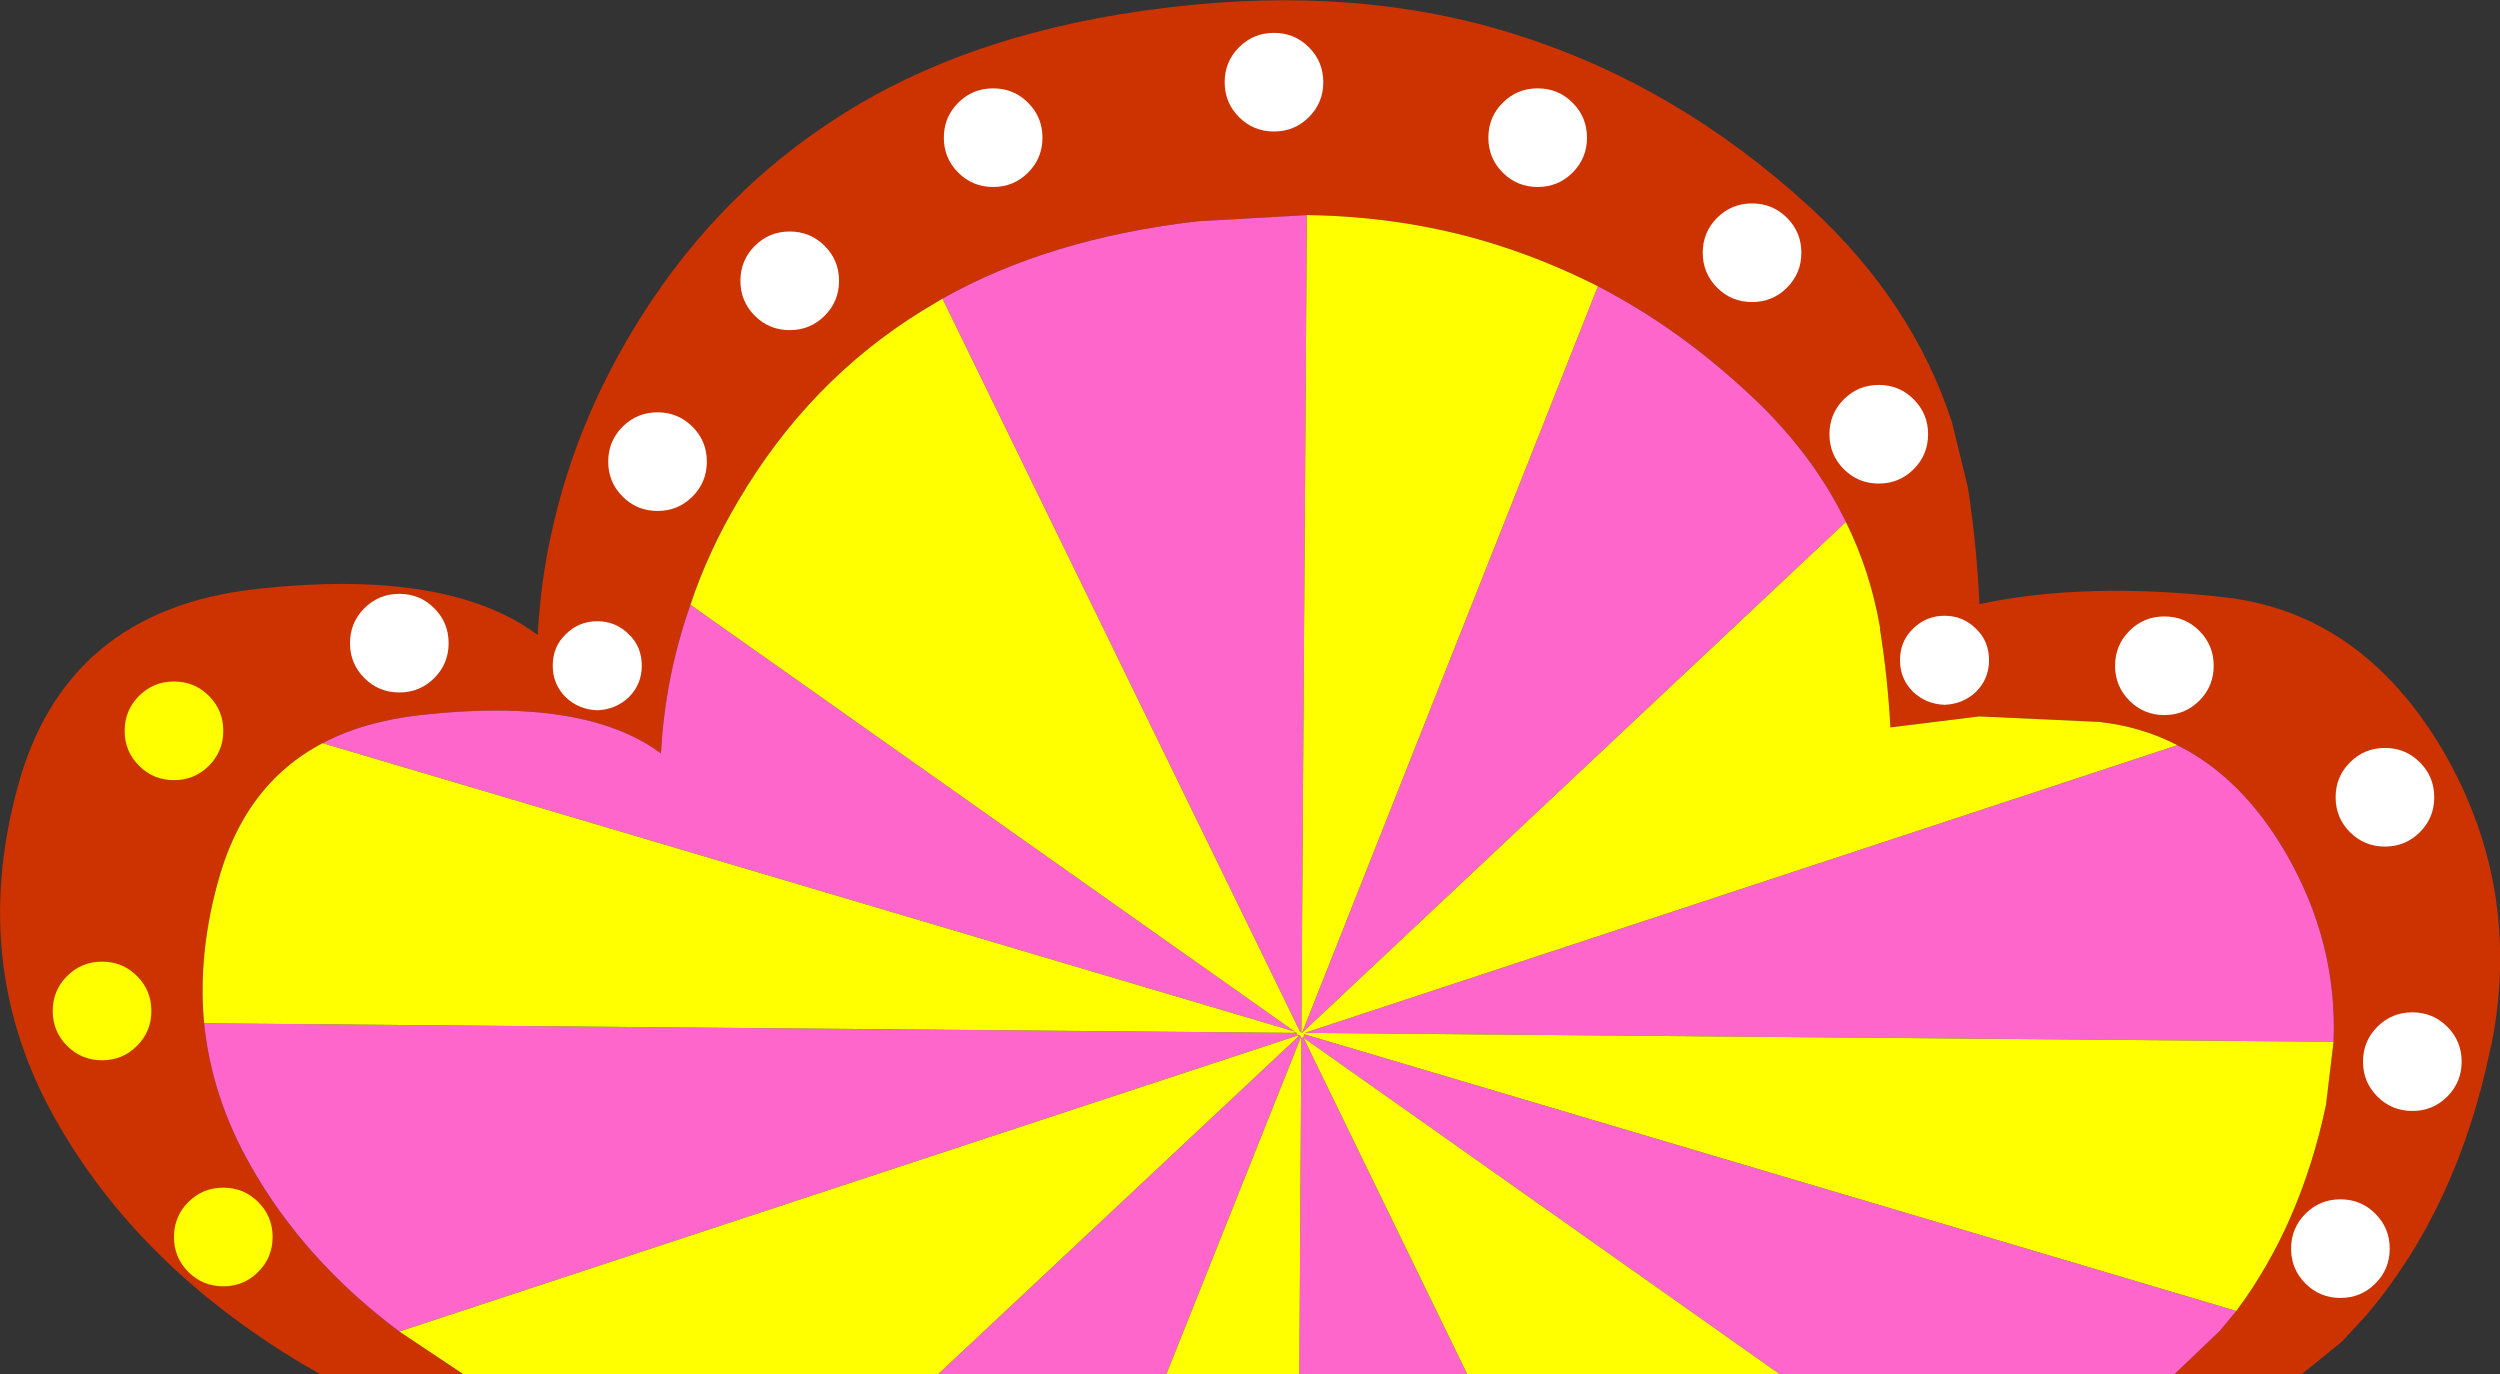 <?xml version="1.0" encoding="UTF-8" standalone="no"?>
<svg xmlns:xlink="http://www.w3.org/1999/xlink" height="100.3px" width="182.5px" xmlns="http://www.w3.org/2000/svg">
  <rect width="100%" height="100%" fill="#333333" stroke="none"/>
  <g transform="matrix(1.0, 0.0, 0.0, 1.0, 91.25, 50.15)">
    <path d="M3.4 25.25 L3.25 25.25 3.25 25.15 3.4 25.25" fill="#ffcc00" fill-rule="evenodd" stroke="none"/>
    <path d="M43.5 -12.05 Q40.95 -17.3 36.15 -21.65 31.1 -26.3 25.4 -29.25 21.85 -31.05 18.1 -32.25 11.5 -34.35 4.15 -34.45 L-3.8 -34.0 Q-14.65 -32.75 -22.45 -28.35 L-23.95 -27.45 Q-32.2 -22.35 -37.35 -13.6 -39.55 -9.9 -40.85 -6.0 -42.7 -0.75 -43.0 4.85 -48.6 0.7 -60.55 2.05 -64.65 2.5 -67.7 4.1 -73.5 7.15 -75.4 14.45 -76.8 19.65 -76.35 24.55 -75.8 29.95 -72.95 34.95 -69.05 41.85 -62.1 47.05 L-57.45 50.15 -67.9 50.15 -69.2 49.4 Q-81.15 42.25 -87.15 31.65 -93.5 20.5 -90.0 7.45 -86.55 -5.6 -72.55 -7.15 -58.6 -8.7 -52.0 -3.8 -51.75 -8.45 -50.6 -12.9 -48.95 -19.4 -45.35 -25.55 -39.3 -35.85 -29.6 -41.9 -19.95 -47.95 -6.0 -49.6 8.0 -51.3 19.65 -47.55 25.45 -45.7 30.7 -42.6 36.05 -39.45 40.85 -35.05 48.4 -28.1 51.25 -19.3 L52.4 -14.6 Q53.05 -10.45 53.25 -6.05 61.0 -7.7 71.15 -6.55 78.05 -5.75 82.95 -0.8 85.25 1.5 87.15 4.75 92.85 14.65 90.65 26.0 L90.55 26.4 Q88.15 38.0 81.5 45.85 L79.7 47.8 76.8 50.15 67.5 50.15 70.8 47.0 72.0 45.55 Q76.7 39.25 78.55 30.5 L79.1 25.9 Q79.4 18.65 75.6 12.1 72.4 6.6 67.7 4.25 65.1 2.9 62.0 2.55 L53.25 2.15 53.2 2.15 46.75 2.95 Q46.55 -0.7 46.0 -4.15 L46.05 -4.15 46.0 -4.3 Q45.3 -8.4 43.5 -12.05" fill="#cc3300" fill-rule="evenodd" stroke="none"/>
    <path d="M25.4 -29.25 Q31.1 -26.3 36.15 -21.65 40.95 -17.3 43.5 -12.05 L3.8 25.25 25.4 -29.25 M67.7 4.25 Q72.4 6.6 75.6 12.1 79.4 18.65 79.1 25.9 L4.0 25.25 67.7 4.25 M72.0 45.55 L70.8 47.0 67.5 50.15 38.65 50.15 3.9 25.6 15.85 50.15 3.6 50.15 3.75 25.6 3.9 25.6 3.95 25.35 72.0 45.55 M-62.1 47.05 Q-69.05 41.85 -72.95 34.95 -75.8 29.95 -76.35 24.55 L3.25 25.25 3.4 25.25 3.45 25.35 3.45 25.45 3.6 25.4 3.65 25.45 3.7 25.5 3.7 25.55 3.7 25.6 -6.1 50.15 -22.75 50.15 3.55 25.5 3.5 25.5 3.45 25.45 -62.1 47.05 M-67.7 4.1 Q-64.65 2.5 -60.55 2.05 -48.6 0.7 -43.0 4.85 -42.7 -0.75 -40.85 -6.0 L3.25 25.15 -67.7 4.1 M-22.45 -28.35 Q-14.65 -32.75 -3.8 -34.0 L4.15 -34.45 3.75 25.25 3.65 25.15 -22.45 -28.35" fill="#ff66cc" fill-rule="evenodd" stroke="none"/>
    <path d="M25.4 -29.25 L3.8 25.25 43.5 -12.05 Q45.3 -8.4 46.0 -4.3 L46.0 -4.15 Q46.55 -0.7 46.75 2.95 L53.2 2.15 53.25 2.15 62.0 2.55 Q65.1 2.9 67.7 4.25 L4.0 25.25 79.1 25.9 78.55 30.5 Q76.7 39.25 72.0 45.55 L3.95 25.35 3.9 25.6 3.75 25.6 3.6 50.15 -6.1 50.15 3.7 25.6 3.7 25.55 3.7 25.5 3.65 25.45 3.6 25.4 3.45 25.45 3.45 25.35 3.4 25.25 3.25 25.15 3.25 25.25 -76.35 24.55 Q-76.8 19.65 -75.4 14.45 -73.5 7.15 -67.7 4.1 L3.25 25.15 -40.85 -6.0 Q-39.55 -9.9 -37.35 -13.6 -32.2 -22.35 -23.95 -27.45 L-22.45 -28.35 3.65 25.15 3.75 25.25 4.15 -34.45 Q11.5 -34.35 18.1 -32.25 21.85 -31.05 25.4 -29.25 M-57.45 50.15 L-62.1 47.05 3.45 25.45 3.5 25.5 3.55 25.5 -22.75 50.15 -57.45 50.15 M15.85 50.15 L3.9 25.6 38.65 50.15 15.85 50.15" fill="#ffff00" fill-rule="evenodd" stroke="none"/>
    <path d="M23.55 -37.55 Q22.5 -36.5 21.0 -36.5 19.5 -36.5 18.45 -37.55 17.4 -38.6 17.4 -40.1 17.4 -41.6 18.45 -42.65 19.5 -43.7 21.0 -43.7 22.5 -43.7 23.55 -42.65 24.6 -41.6 24.6 -40.1 24.6 -38.6 23.55 -37.55 M36.65 -28.1 Q35.15 -28.1 34.1 -29.15 33.05 -30.2 33.05 -31.7 33.05 -33.2 34.1 -34.25 35.15 -35.3 36.65 -35.3 38.15 -35.3 39.2 -34.25 40.25 -33.2 40.25 -31.7 40.25 -30.2 39.2 -29.15 38.15 -28.1 36.65 -28.1 M4.3 -46.7 Q5.35 -45.65 5.35 -44.15 5.35 -42.65 4.3 -41.6 3.25 -40.55 1.75 -40.55 0.25 -40.55 -0.8 -41.6 -1.85 -42.65 -1.85 -44.15 -1.85 -45.65 -0.8 -46.7 0.25 -47.75 1.75 -47.75 3.25 -47.75 4.3 -46.7 M45.9 -14.85 Q44.4 -14.85 43.35 -15.9 42.3 -16.95 42.3 -18.45 42.3 -19.95 43.35 -21.0 44.4 -22.05 45.9 -22.05 47.4 -22.05 48.45 -21.0 49.5 -19.95 49.5 -18.45 49.5 -16.95 48.45 -15.9 47.4 -14.85 45.9 -14.85 M48.4 -4.25 Q49.35 -5.2 50.7 -5.2 52.05 -5.2 53.0 -4.25 53.95 -3.35 53.95 -1.95 53.95 -0.6 53.0 0.35 52.05 1.25 50.7 1.3 49.35 1.25 48.4 0.35 47.45 -0.6 47.45 -1.95 47.45 -3.35 48.4 -4.25 M64.2 -4.1 Q65.25 -5.15 66.75 -5.15 68.25 -5.15 69.3 -4.1 70.35 -3.05 70.35 -1.55 70.35 -0.05 69.3 1.0 68.25 2.05 66.75 2.05 65.25 2.05 64.2 1.0 63.15 -0.05 63.15 -1.55 63.15 -3.05 64.2 -4.1 M82.85 11.65 Q81.35 11.65 80.3 10.6 79.25 9.55 79.25 8.05 79.25 6.55 80.3 5.5 81.35 4.45 82.85 4.45 84.35 4.45 85.4 5.5 86.45 6.55 86.45 8.05 86.45 9.55 85.4 10.6 84.35 11.65 82.85 11.65 M84.85 30.95 Q83.35 30.95 82.3 29.9 81.25 28.85 81.25 27.35 81.25 25.85 82.3 24.8 83.35 23.75 84.85 23.75 86.35 23.75 87.4 24.8 88.45 25.85 88.45 27.35 88.45 28.85 87.4 29.9 86.35 30.95 84.85 30.95 M82.15 43.55 Q81.1 44.6 79.6 44.6 78.1 44.6 77.05 43.55 76.0 42.5 76.0 41.0 76.0 39.5 77.05 38.45 78.1 37.4 79.6 37.4 81.1 37.4 82.15 38.45 83.2 39.5 83.2 41.0 83.2 42.5 82.15 43.55 M-62.1 -6.8 Q-60.6 -6.8 -59.55 -5.75 -58.5 -4.7 -58.5 -3.2 -58.5 -1.7 -59.55 -0.65 -60.6 0.4 -62.1 0.4 -63.6 0.4 -64.65 -0.65 -65.7 -1.7 -65.7 -3.2 -65.7 -4.7 -64.65 -5.75 -63.6 -6.8 -62.1 -6.8 M-45.8 -19.0 Q-44.75 -20.05 -43.25 -20.05 -41.75 -20.05 -40.7 -19.0 -39.65 -17.95 -39.65 -16.45 -39.65 -14.95 -40.7 -13.9 -41.75 -12.85 -43.25 -12.85 -44.75 -12.85 -45.8 -13.9 -46.85 -14.95 -46.85 -16.45 -46.85 -17.95 -45.8 -19.0 M-47.65 -4.8 Q-46.3 -4.8 -45.35 -3.85 -44.4 -2.95 -44.4 -1.55 -44.4 -0.2 -45.35 0.75 -46.3 1.65 -47.65 1.7 -49.0 1.65 -49.95 0.75 -50.9 -0.2 -50.9 -1.55 -50.9 -2.95 -49.95 -3.85 -49.0 -4.8 -47.65 -4.8 M-18.75 -36.5 Q-20.25 -36.5 -21.3 -37.55 -22.35 -38.6 -22.35 -40.1 -22.35 -41.6 -21.3 -42.65 -20.25 -43.7 -18.75 -43.7 -17.25 -43.7 -16.2 -42.65 -15.15 -41.6 -15.15 -40.1 -15.15 -38.6 -16.2 -37.55 -17.25 -36.5 -18.75 -36.5 M-33.6 -26.05 Q-35.1 -26.05 -36.15 -27.1 -37.2 -28.15 -37.2 -29.65 -37.2 -31.15 -36.15 -32.2 -35.1 -33.25 -33.6 -33.25 -32.1 -33.25 -31.05 -32.2 -30.0 -31.15 -30.0 -29.65 -30.0 -28.15 -31.05 -27.1 -32.1 -26.05 -33.6 -26.05" fill="#ffffff" fill-rule="evenodd" stroke="none"/>
    <path d="M-78.55 6.8 Q-80.05 6.8 -81.1 5.75 -82.15 4.7 -82.15 3.2 -82.15 1.7 -81.1 0.65 -80.05 -0.4 -78.55 -0.4 -77.05 -0.4 -76.0 0.65 -74.95 1.7 -74.95 3.2 -74.95 4.7 -76.0 5.75 -77.05 6.8 -78.55 6.8 M-72.4 42.7 Q-73.45 43.75 -74.95 43.75 -76.45 43.75 -77.5 42.7 -78.55 41.65 -78.55 40.15 -78.55 38.65 -77.5 37.6 -76.45 36.55 -74.95 36.55 -73.45 36.55 -72.4 37.6 -71.35 38.65 -71.35 40.15 -71.35 41.65 -72.4 42.7 M-83.8 27.25 Q-85.3 27.25 -86.35 26.2 -87.4 25.15 -87.4 23.65 -87.4 22.15 -86.35 21.1 -85.3 20.05 -83.8 20.05 -82.3 20.05 -81.25 21.1 -80.2 22.15 -80.2 23.65 -80.2 25.15 -81.25 26.2 -82.3 27.25 -83.8 27.25" fill="#ffff00" fill-rule="evenodd" stroke="none"/>
  </g>
</svg>
